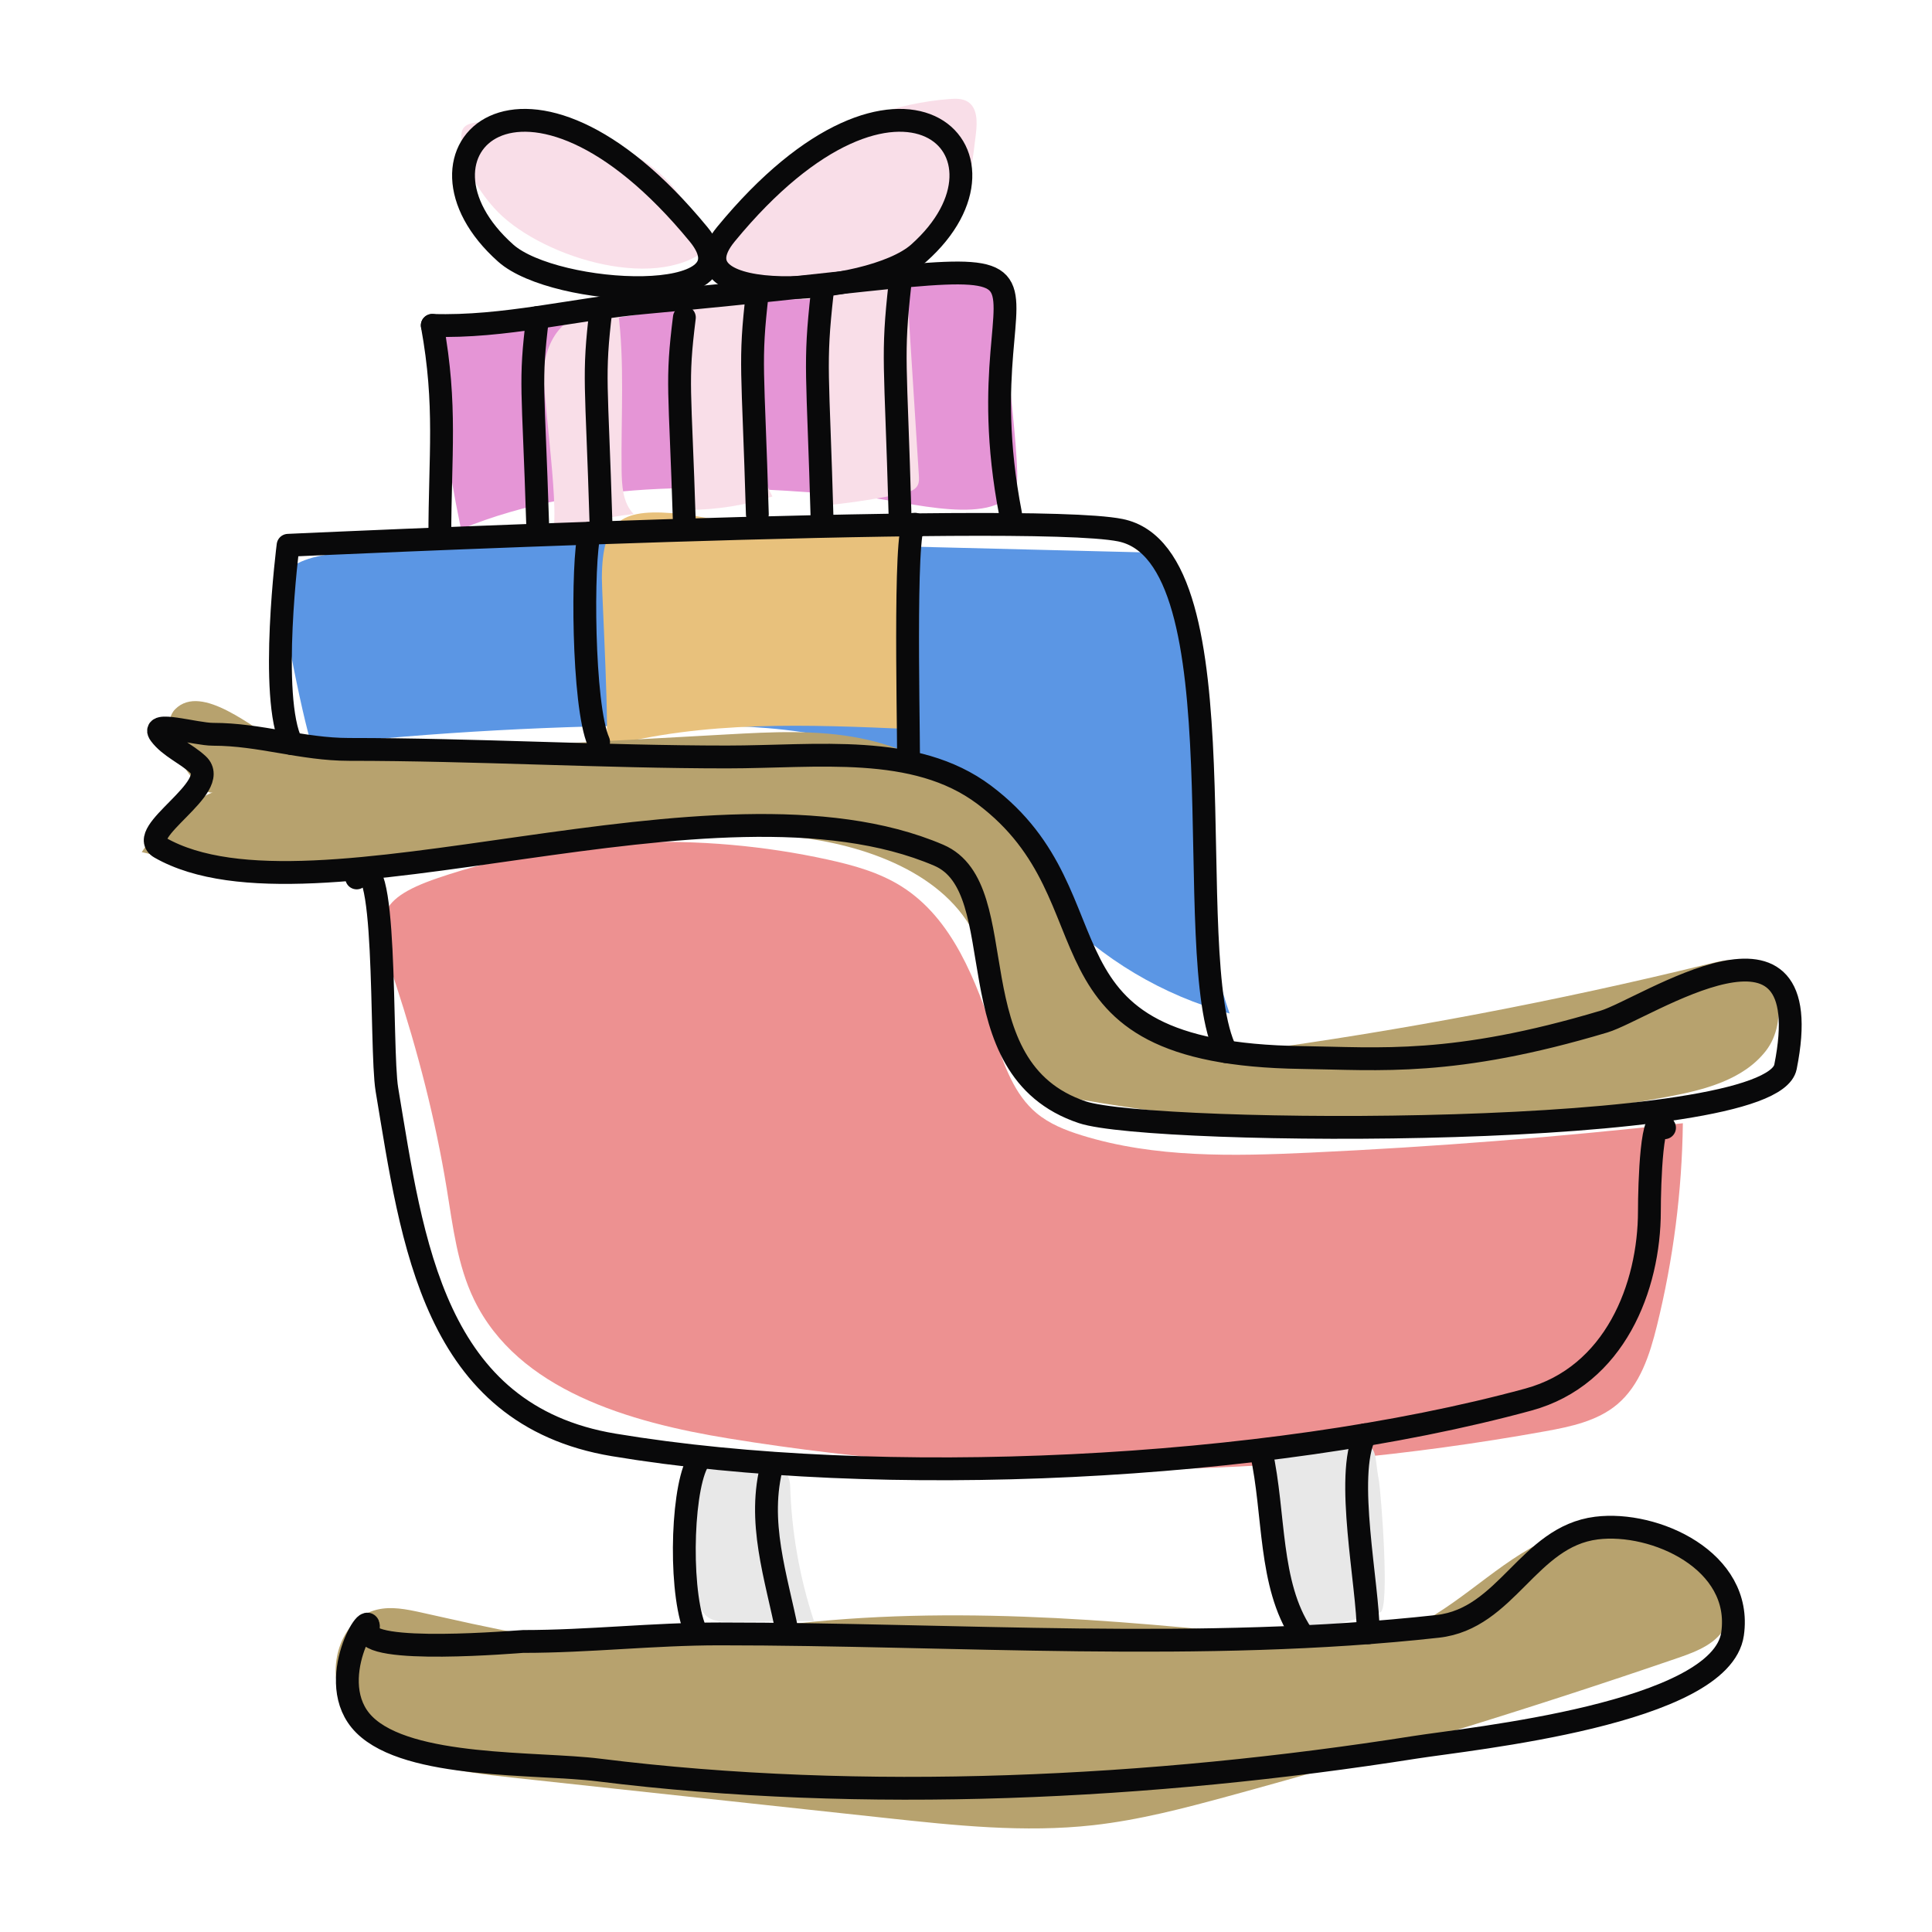 <?xml version="1.0" encoding="iso-8859-1"?>
<!-- Generator: Adobe Illustrator 21.0.0, SVG Export Plug-In . SVG Version: 6.00 Build 0)  -->
<svg version="1.1" id="Layer_1" xmlns="http://www.w3.org/2000/svg" xmlns:xlink="http://www.w3.org/1999/xlink" x="0px" y="0px"
	 width="595.276px" height="595.276px" viewBox="0 0 595.276 595.276" enable-background="new 0 0 595.276 595.276"
	 xml:space="preserve">
<g>
	<defs>
		<rect id="SVGID_33_" width="595.276" height="595.276"/>
	</defs>
	<clipPath id="SVGID_2_">
		<use xlink:href="#SVGID_33_"  overflow="visible"/>
	</clipPath>
	<g clip-path="url(#SVGID_2_)">
		<path fill="#5B96E4" d="M96.266,229.659c37.725-4.093,75.669-6.17,113.615-6.219c28.099-0.036,58.258,1.738,80.537,18.861
			c13.567,10.427,22.695,25.486,34.491,37.881c14.606,15.346,33.489,26.577,53.945,32.085c-6.303-18.242-9.086-37.693-8.148-56.971
			c0.645-13.274,3.033-26.537,1.886-39.777c-1.144-13.21-5.76-25.85-10.66-38.171c-0.824-2.073-1.741-4.252-3.542-5.567
			c-1.96-1.432-4.554-1.547-6.981-1.607c-44.689-1.111-89.378-2.221-134.068-3.332c-29.852-0.742-59.85-1.477-89.453,2.448
			c-10.641,1.411-36.075-1.603-40.981,8.982C84.939,182.52,95.162,229.779,96.266,229.659z"/>
		<path fill="#E8C17C" d="M186.52,230.221c30.402-8.28,62.48-6.964,93.959-5.585c-1.125-21.621-2.249-43.242-3.374-64.864
			c-17.272,3.918-35.337,4.303-52.76,1.127c-4.639-0.846-9.239-1.941-13.925-2.466c-18.947-2.121-24.859,1.507-24.977,19.619
			C185.414,182.73,188.08,229.796,186.52,230.221z"/>
		<path fill="#E595D6" d="M307.055,83.161c-58.308-3.797-115.962,23.965-173.867,16.139c1.527,21.409,4.487,42.716,8.855,63.731
			c39.204-16.052,82.502-13.688,123.8-9.985c13.284,1.191,42.174,10.278,47.364-3.666
			C314.861,144.936,306.946,83.154,307.055,83.161z"/>
		<g>
			<path fill="#F9DEE8" d="M152.271,64.112c-5.345-5.981-9.612-13.336-10.106-21.341c-0.07-1.126-0.04-2.338,0.605-3.264
				c0.836-1.2,2.429-1.557,3.876-1.763c13.166-1.879,26.613,0.971,39.094,5.561c14.176,5.213,22.202,12.548,29.222,25.583
				c7.312,13.577,13.274,23.086,30.742,23.351c8.34,0.126,16.539-2.083,24.439-4.758c5.513-1.866,11.052-4.027,15.559-7.71
				c11.025-9.007,13.406-24.637,15.012-38.783c0.394-3.468,0.456-7.691-2.464-9.602c-1.658-1.085-3.79-1.029-5.765-0.873
				c-16.443,1.294-32.439,7.093-46.109,16.282c-12.224,8.217-18.059,21.292-28.637,30.008
				C201.357,90.303,165.253,78.636,152.271,64.112z"/>
			<path fill="#F9DEE8" d="M169.668,164.692c8.171-3.29,16.809-5.416,25.573-6.292c-3.383-3.466-3.651-8.822-3.716-13.665
				c-0.218-16.081,1.002-33.139-1.103-48.974c-13.183-1.375-21.127,4.89-22.903,17.47
				C166.711,118.955,173.453,163.167,169.668,164.692z"/>
			<path fill="#F9DEE8" d="M212.46,157.1c8.658-0.061,17.305-1.459,25.541-4.129c-4.088-7.37-4.192-16.215-4.192-24.643
				c-0.001-12.639-0.003-25.277-0.004-37.916c-18.268-1.657-26.174,1.085-25.083,19.084
				C208.963,113.491,212.016,157.103,212.46,157.1z"/>
			<path fill="#F9DEE8" d="M256.108,155.534c7.443-0.793,14.845-1.972,22.167-3.53c1.764-0.375,3.755-0.95,4.526-2.58
				c0.429-0.908,0.374-1.959,0.311-2.961c-1.209-19.078-2.419-38.155-3.628-57.233c-0.077-1.21-19.515-0.293-21.387,1.045
				c-4.958,3.546-4.084,6.531-5.113,12.084C249.972,118.621,253.863,139.317,256.108,155.534z"/>
		</g>
		<path fill="#ED9191" d="M137.665,366.348c1.889,11.587,3.27,23.499,8.387,34.066c13.521,27.92,47.841,37.819,78.461,42.797
			c83.163,13.519,168.626,12.769,251.539-2.205c7.87-1.421,16.088-3.141,22.212-8.283c7.052-5.921,10.047-15.286,12.255-24.225
			c5.039-20.407,7.727-41.394,7.992-62.413c-38.19,4.256-76.518,7.278-114.903,9.061c-23.594,1.096-47.721,1.658-70.283-5.329
			c-5.002-1.549-9.991-3.519-14.001-6.887c-6.781-5.695-9.871-14.541-12.684-22.938c-5.955-17.777-13.027-36.902-28.891-46.892
			c-6.828-4.3-14.751-6.501-22.632-8.233c-39.089-8.589-82.146-7.335-120.189,5.658c-20.325,6.942-19.38,13.178-13.024,32.57
			C128.679,323.76,134.164,344.872,137.665,366.348z"/>
		<path fill="#E8E8E8" d="M214.984,491.307c0.293,2.221,0.692,4.592,2.241,6.211c2.057,2.15,5.397,2.26,8.373,2.225
			c8.395-0.098,16.791-0.196,25.186-0.294c-4.418-13.39-6.892-27.42-7.318-41.514c-0.344-11.357-21.017-11.064-27.28-4.286
			C208.852,461.585,213.746,482.012,214.984,491.307z"/>
		<path fill="#E8E8E8" d="M397.535,498.599c0.483,1.368,1.13,2.884,2.489,3.391c0.797,0.297,1.681,0.175,2.522,0.043
			c7.685-1.211,15.284-2.962,22.724-5.237c3.042-0.93,0.255-36.959-0.448-40.792c-1.577-8.584,0.199-9.913-7.433-13.151
			c-3.632-1.541-15.284-1.045-19.223,0.748C379.508,452.092,392.57,484.538,397.535,498.599z"/>
		<g>
			<path fill="#B7A26E" d="M65.569,244.104c-8.889,3.831-16.606,10.332-21.891,18.441c66.687,16.248,136.911-13.763,204.881-4.212
				c22.215,3.122,46.626,13.144,53.736,34.421c4.945,14.795,2.102,34.973,15.889,42.272c2.861,1.515,6.09,2.164,9.271,2.765
				c61.367,11.585,124.891,11.639,186.278,0.159c11.242-2.102,23.354-5.156,30.375-14.184c7.021-9.028,4.402-25.621-6.822-27.814
				c-3.64-0.711-7.38,0.191-10.982,1.073c-46.656,11.427-93.91,20.411-141.504,26.905c-6.822,0.931-13.814,1.805-20.541,0.336
				c-12.581-2.748-22.085-13.235-28.388-24.464s-10.297-23.668-16.981-34.675c-11.674-19.224-31.632-33.219-53.684-37.643
				c-13.501-2.709-27.425-1.961-41.174-1.201c-34.738,1.919-69.475,3.838-104.213,5.757c-11.597,0.641-23.747,1.181-34.265-3.748
				c-7.214-3.38-23.322-18.023-31.555-9.802C47.079,225.398,61.582,245.822,65.569,244.104z"/>
			<path fill="#B7A26E" d="M486.49,470.889c16.343-4.076,36.278,0.995,44.024,15.953c2.195,4.238,3.264,9.409,1.34,13.777
				c-2.468,5.603-8.86,8.154-14.651,10.141c-45.767,15.707-92.041,29.939-138.724,42.668c-13.725,3.742-27.546,7.366-41.684,8.942
				c-21.219,2.365-42.649,0.07-63.875-2.225c-13.593-1.469-27.186-2.939-40.78-4.408c-24.19-2.615-48.38-5.23-72.57-7.845
				c-10.036-1.085-20.153-2.187-29.76-5.284c-10.438-3.365-20.714-9.757-24.88-19.902c-4.166-10.145,0.52-24.13,11.173-26.74
				c4.482-1.098,9.182-0.131,13.688,0.863c21.157,4.669,42.466,9.972,64.127,9.523c14.26-0.296,28.332-3.084,42.464-5.011
				c52.393-7.147,105.617-2.467,158.204,3.08c16.927,1.786,32.853,2.271,47.695-7.016
				C457.249,488.038,468.641,475.341,486.49,470.889z"/>
		</g>
		<g>
			
				<path fill="none" stroke="#09090A" stroke-width="7.036" stroke-linecap="round" stroke-linejoin="round" stroke-miterlimit="10" d="
				M113.39,502.264c-1.507,7.761,46.787,3.494,47.75,3.494c20.39,0,40.129-2.33,60.562-2.33c72.321,0,149.078,5.693,221.282-2.329
				c21.308-2.368,27.863-27.649,48.914-30.281c17.941-2.242,45.152,10.034,41.927,32.61c-3.52,24.643-80.97,32.277-97.829,34.94
				c-80.956,12.782-170.062,17.175-251.563,6.987c-18.824-2.353-58.555-0.322-72.208-13.975
				C99.122,518.276,115.106,493.429,113.39,502.264z"/>
			
				<path fill="none" stroke="#09090A" stroke-width="7.036" stroke-linecap="round" stroke-linejoin="round" stroke-miterlimit="10" d="
				M214.714,450.906c-4.898,9.796-5.416,41.69,0,52.522"/>
			
				<path fill="none" stroke="#09090A" stroke-width="7.036" stroke-linecap="round" stroke-linejoin="round" stroke-miterlimit="10" d="
				M238.007,450.906c-4.925,17.914,1.197,34.902,4.659,52.522"/>
			
				<path fill="none" stroke="#09090A" stroke-width="7.036" stroke-linecap="round" stroke-linejoin="round" stroke-miterlimit="10" d="
				M388.634,447.526c4.173,18.777,2.225,40.605,12.423,55.903"/>
			
				<path fill="none" stroke="#09090A" stroke-width="7.036" stroke-linecap="round" stroke-linejoin="round" stroke-miterlimit="10" d="
				M420.582,442.08c-6.322,12.645,0.991,46.38,0.991,61.002"/>
			
				<path fill="none" stroke="#09090A" stroke-width="7.036" stroke-linecap="round" stroke-linejoin="round" stroke-miterlimit="10" d="
				M109.896,270.501c9.788-14.681,7.163,52.294,9.318,65.219c7.85,47.103,14.284,100.211,69.878,109.476
				c81.596,13.6,201.039,8.062,281.843-13.975c26.62-7.26,37.269-34.637,37.269-58.127c0-7.707,0.69-33.559,4.658-25.622"/>
			
				<path fill="none" stroke="#09090A" stroke-width="7.036" stroke-linecap="round" stroke-linejoin="round" stroke-miterlimit="10" d="
				M60.982,235.56c7.542,7.018-19.734,21.001-11.647,25.623c46.64,26.651,170.739-27.318,239.916,2.329
				c23.837,10.216,3.874,65.735,44.257,79.196c21.541,7.181,212.135,8.463,216.623-13.975
				c11.018-55.089-43.238-17.764-55.903-13.976c-46.5,13.909-69.145,11.41-93.171,11.077c-86.532-1.2-54.708-48.614-97.831-80.955
				c-21.324-15.994-51.455-11.647-79.206-11.647c-37.891,0-77.759-2.33-116.453-2.33c-14.559,0-27.369-4.658-41.927-4.658
				c-5.436,0-19.566-4.347-16.305,0C52.318,230.221,57.342,232.175,60.982,235.56z"/>
			
				<path fill="none" stroke="#09090A" stroke-width="7.036" stroke-linecap="round" stroke-linejoin="round" stroke-miterlimit="10" d="
				M89.868,229.118c-7.112-14.223-1.107-61.106-1.107-61.106s227.006-10.535,256.393-4.659
				c38.834,7.767,17.854,131.168,32.61,160.681"/>
			
				<path fill="none" stroke="#09090A" stroke-width="7.036" stroke-linecap="round" stroke-linejoin="round" stroke-miterlimit="10" d="
				M133.19,100.253c4.504,24.771,2.328,39.934,2.328,65.325"/>
			
				<path fill="none" stroke="#09090A" stroke-width="7.036" stroke-linecap="round" stroke-linejoin="round" stroke-miterlimit="10" d="
				M133.19,100.253c22.302,0.707,43.748-5.036,65.219-6.988c157.595-14.327,95.839-23.372,112.97,65.167"/>
			
				<path fill="none" stroke="#09090A" stroke-width="7.036" stroke-linecap="round" stroke-linejoin="round" stroke-miterlimit="10" d="
				M233.349,90.242c-2.528,21.874-1.327,22.354,0,68.189"/>
			
				<path fill="none" stroke="#09090A" stroke-width="7.036" stroke-linecap="round" stroke-linejoin="round" stroke-miterlimit="10" d="
				M210.866,97.822c-2.528,20.354-1.327,20.801,0,63.452"/>
			
				<path fill="none" stroke="#09090A" stroke-width="7.036" stroke-linecap="round" stroke-linejoin="round" stroke-miterlimit="10" d="
				M185.173,95.277c-2.528,21.171-1.327,21.635,0,65.996"/>
			
				<path fill="none" stroke="#09090A" stroke-width="7.036" stroke-linecap="round" stroke-linejoin="round" stroke-miterlimit="10" d="
				M165.651,97.822c-2.528,20.354-1.327,20.801,0,63.452"/>
			
				<path fill="none" stroke="#09090A" stroke-width="7.036" stroke-linecap="round" stroke-linejoin="round" stroke-miterlimit="10" d="
				M253.335,90.242c-2.528,22.786-1.327,23.286,0,71.031"/>
			
				<path fill="none" stroke="#09090A" stroke-width="7.036" stroke-linecap="round" stroke-linejoin="round" stroke-miterlimit="10" d="
				M277.303,87.401c-2.528,22.786-1.327,23.286,0,71.031"/>
			
				<path fill="none" stroke="#09090A" stroke-width="7.036" stroke-linecap="round" stroke-linejoin="round" stroke-miterlimit="10" d="
				M181.623,164.286c-2.323,8.306-2.137,53.155,2.81,64.287"/>
			
				<path fill="none" stroke="#09090A" stroke-width="7.036" stroke-linecap="round" stroke-linejoin="round" stroke-miterlimit="10" d="
				M282.44,162.189c-4.061-8.122-2.506,57.879-2.506,71.043"/>
			
				<path fill="none" stroke="#09090A" stroke-width="7.036" stroke-linecap="round" stroke-linejoin="round" stroke-miterlimit="10" d="
				M215.224,72.174c-53.674-65.291-94.32-25.22-59.397,5.824C171.023,91.505,233.778,94.745,215.224,72.174z"/>
			
				<path fill="none" stroke="#09090A" stroke-width="7.036" stroke-linecap="round" stroke-linejoin="round" stroke-miterlimit="10" d="
				M223.656,72.174c53.674-65.291,94.32-25.22,59.397,5.824C267.857,91.505,205.102,94.745,223.656,72.174z"/>
		</g>
	</g>
</g>
</svg>
